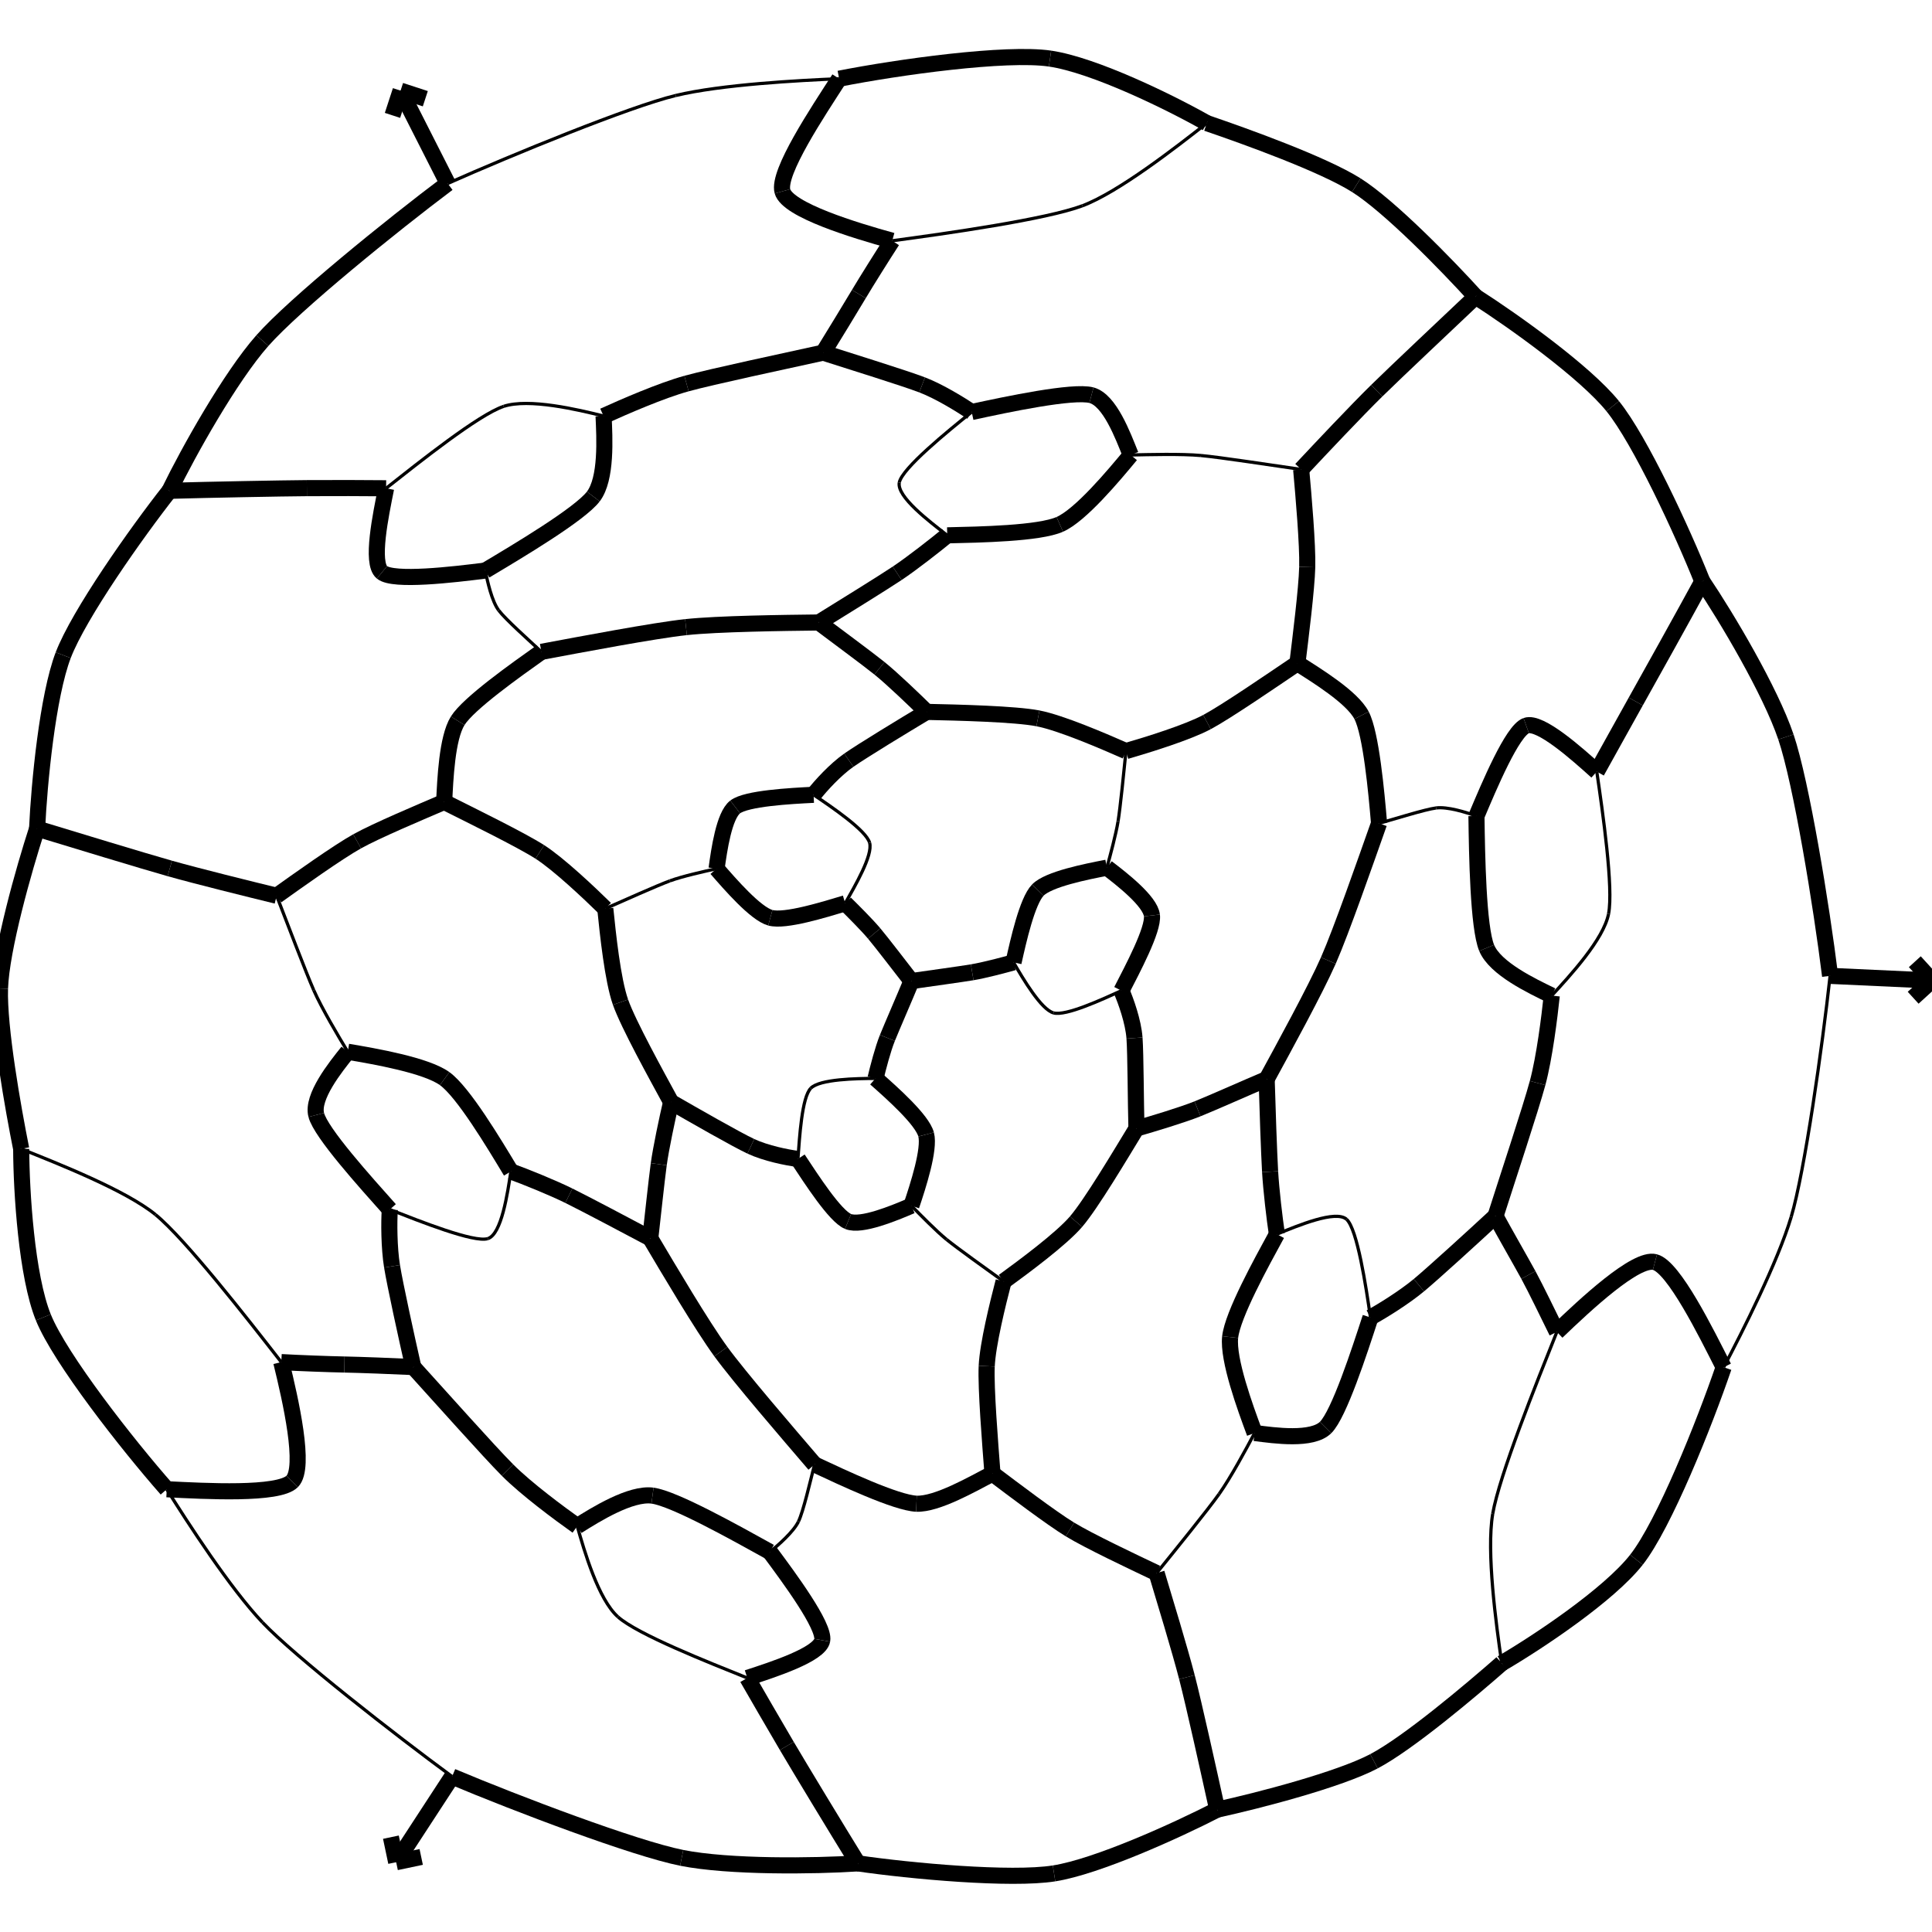 <svg height="600" width="600">
  <line x1="568.354" y1="303.063" x2="600" y2="304.522" style="stroke:rgb(0,0,0);stroke-width:5" />
  <line x1="600" y1="304.522" x2="594.148" y2="309.858" style="stroke:rgb(0,0,0);stroke-width:5" />
  <line x1="600" y1="304.522" x2="594.664" y2="298.67" style="stroke:rgb(0,0,0);stroke-width:5" />
  <line x1="140.398" y1="551.718" x2="123.035" y2="578.323" style="stroke:rgb(0,0,0);stroke-width:5" />
  <line x1="123.035" y1="578.323" x2="121.401" y2="570.551" style="stroke:rgb(0,0,0);stroke-width:5" />
  <line x1="123.035" y1="578.323" x2="130.808" y2="576.689" style="stroke:rgb(0,0,0);stroke-width:5" />
  <line x1="139.034" y1="56.98" x2="124.399" y2="28.148" style="stroke:rgb(0,0,0);stroke-width:5" />
  <line x1="124.399" y1="28.148" x2="132.083" y2="30.658" style="stroke:rgb(0,0,0);stroke-width:5" />
  <line x1="124.399" y1="28.148" x2="121.889" y2="35.832" style="stroke:rgb(0,0,0);stroke-width:5" />
  <path d="M535.306 424.615 C 541.078 413.694, 552.096 391.926, 556.279 377.893" fill="none" style="stroke:rgb(0,0,0);stroke-width:1" />
  <path d="M556.279 377.893 C 560.462 363.86, 565.968 324.852, 568.354 303.063" fill="none" style="stroke:rgb(0,0,0);stroke-width:1" />
  <path d="M535.306 424.615 C 529.879 413.889, 519.833 393.527, 513.959 391.955" fill="none" style="stroke:rgb(0,0,0);stroke-width:5" />
  <path d="M513.959 391.955 C 508.084 390.383, 492.225 405.256, 483.495 413.636" fill="none" style="stroke:rgb(0,0,0);stroke-width:5" />
  <path d="M535.306 424.615 C 529.347 442.07, 516.815 473.45, 508.211 484.4" fill="none" style="stroke:rgb(0,0,0);stroke-width:5" />
  <path d="M508.211 484.4 C 499.607 495.35, 477.681 509.933, 466.391 516.541" fill="none" style="stroke:rgb(0,0,0);stroke-width:5" />
  <path d="M483.495 413.636 C 481.194 408.955, 476.873 400.033, 474.654 395.962" fill="none" style="stroke:rgb(0,0,0);stroke-width:5" />
  <path d="M474.654 395.962 C 472.435 391.892, 467.227 382.835, 464.438 377.677" fill="none" style="stroke:rgb(0,0,0);stroke-width:5" />
  <path d="M483.495 413.636 C 477.183 429.455, 465.58 458.343, 463.575 470.129" fill="none" style="stroke:rgb(0,0,0);stroke-width:1" />
  <path d="M463.575 470.129 C 461.571 481.915, 464.622 504.48, 466.391 516.541" fill="none" style="stroke:rgb(0,0,0);stroke-width:1" />
  <path d="M466.391 516.541 C 456.665 525.067, 437.481 541.286, 426.696 546.98" fill="none" style="stroke:rgb(0,0,0);stroke-width:5" />
  <path d="M426.696 546.98 C 415.91 552.674, 390.907 559.182, 378.017 561.995" fill="none" style="stroke:rgb(0,0,0);stroke-width:5" />
  <path d="M568.354 303.063 C 565.686 281.477, 559.447 243.117, 554.631 228.86" fill="none" style="stroke:rgb(0,0,0);stroke-width:5" />
  <path d="M554.631 228.86 C 549.814 214.602, 536.213 191.7, 528.676 180.54" fill="none" style="stroke:rgb(0,0,0);stroke-width:5" />
  <path d="M464.438 377.677 C 468.185 365.913, 475.367 344.302, 477.515 336.341" fill="none" style="stroke:rgb(0,0,0);stroke-width:5" />
  <path d="M477.515 336.341 C 479.662 328.38, 481.217 315.75, 481.911 309.195" fill="none" style="stroke:rgb(0,0,0);stroke-width:5" />
  <path d="M464.438 377.677 C 457.689 383.936, 445.133 395.394, 440.656 399.123" fill="none" style="stroke:rgb(0,0,0);stroke-width:5" />
  <path d="M440.656 399.123 C 436.18 402.852, 429.322 407.13, 425.61 409.148" fill="none" style="stroke:rgb(0,0,0);stroke-width:5" />
  <path d="M378.017 561.995 C 375.472 550.451, 370.791 529.274, 368.612 520.855" fill="none" style="stroke:rgb(0,0,0);stroke-width:5" />
  <path d="M368.612 520.855 C 366.433 512.437, 361.705 496.885, 359.198 488.538" fill="none" style="stroke:rgb(0,0,0);stroke-width:5" />
  <path d="M378.017 561.995 C 365.431 568.477, 340.76 579.681, 327.342 581.804" fill="none" style="stroke:rgb(0,0,0);stroke-width:5" />
  <path d="M327.342 581.804 C 313.923 583.926, 282.81 581.068, 266.447 578.687" fill="none" style="stroke:rgb(0,0,0);stroke-width:5" />
  <path d="M528.676 180.54 C 522.536 165.147, 509.401 136.729, 500.847 126.147" fill="none" style="stroke:rgb(0,0,0);stroke-width:5" />
  <path d="M500.847 126.147 C 492.293 115.565, 470.227 99.782, 458.275 92.137" fill="none" style="stroke:rgb(0,0,0);stroke-width:5" />
  <path d="M528.676 180.54 C 522.793 191.355, 511.796 211.099, 508.002 217.858" fill="none" style="stroke:rgb(0,0,0);stroke-width:5" />
  <path d="M508.002 217.858 C 504.208 224.617, 498.814 234.418, 495.896 239.63" fill="none" style="stroke:rgb(0,0,0);stroke-width:5" />
  <path d="M481.911 309.195 C 487.6 302.964, 497.972 291.813, 499.549 283.837" fill="none" style="stroke:rgb(0,0,0);stroke-width:1" />
  <path d="M499.549 283.837 C 501.126 275.861, 497.746 252.229, 495.896 239.63" fill="none" style="stroke:rgb(0,0,0);stroke-width:1" />
  <path d="M481.911 309.195 C 475.656 306.169, 464.332 300.792, 461.692 294.383" fill="none" style="stroke:rgb(0,0,0);stroke-width:5" />
  <path d="M461.692 294.383 C 459.053 287.975, 458.684 265.471, 458.526 253.431" fill="none" style="stroke:rgb(0,0,0);stroke-width:5" />
  <path d="M495.896 239.63 C 489.767 234.101, 478.277 223.825, 473.977 225.351" fill="none" style="stroke:rgb(0,0,0);stroke-width:5" />
  <path d="M473.977 225.351 C 469.678 226.878, 462.483 244.054, 458.526 253.431" fill="none" style="stroke:rgb(0,0,0);stroke-width:5" />
  <path d="M458.526 253.431 C 455.278 252.249, 449.467 250.455, 445.98 250.922" fill="none" style="stroke:rgb(0,0,0);stroke-width:1" />
  <path d="M445.98 250.922 C 442.493 251.389, 433.181 254.314, 428.279 255.693" fill="none" style="stroke:rgb(0,0,0);stroke-width:1" />
  <path d="M425.61 409.148 C 424.224 399.566, 421.522 381.663, 418.19 378.668" fill="none" style="stroke:rgb(0,0,0);stroke-width:1" />
  <path d="M418.19 378.668 C 414.858 375.672, 403.029 380.642, 396.55 383.28" fill="none" style="stroke:rgb(0,0,0);stroke-width:1" />
  <path d="M425.61 409.148 C 422.206 419.61, 415.857 439.154, 411.692 443.306" fill="none" style="stroke:rgb(0,0,0);stroke-width:5" />
  <path d="M411.692 443.306 C 407.527 447.457, 395.893 445.851, 389.643 445.023" fill="none" style="stroke:rgb(0,0,0);stroke-width:5" />
  <path d="M396.55 383.28 C 395.831 378.63, 394.765 369.463, 394.442 363.877" fill="none" style="stroke:rgb(0,0,0);stroke-width:5" />
  <path d="M394.442 363.877 C 394.119 358.292, 393.597 343.382, 393.371 335.126" fill="none" style="stroke:rgb(0,0,0);stroke-width:5" />
  <path d="M396.55 383.28 C 391.682 392.215, 382.814 408.251, 382.036 415.24" fill="none" style="stroke:rgb(0,0,0);stroke-width:5" />
  <path d="M382.036 415.24 C 381.257 422.23, 386.672 437.066, 389.643 445.023" fill="none" style="stroke:rgb(0,0,0);stroke-width:5" />
  <path d="M389.643 445.023 C 387.01 450.003, 382.15 458.983, 378.619 463.955" fill="none" style="stroke:rgb(0,0,0);stroke-width:1" />
  <path d="M378.619 463.955 C 375.089 468.926, 364.726 481.704, 359.198 488.538" fill="none" style="stroke:rgb(0,0,0);stroke-width:1" />
  <path d="M359.198 488.538 C 351.7 484.977, 338.111 478.548, 332.288 474.994" fill="none" style="stroke:rgb(0,0,0);stroke-width:5" />
  <path d="M332.288 474.994 C 326.465 471.441, 314.569 462.421, 308.225 457.639" fill="none" style="stroke:rgb(0,0,0);stroke-width:5" />
  <path d="M266.447 578.687 C 259.923 568.144, 248.27 548.887, 244.355 542.228" fill="none" style="stroke:rgb(0,0,0);stroke-width:5" />
  <path d="M244.355 542.228 C 240.44 535.569, 234.912 526.037, 232.087 521.109" fill="none" style="stroke:rgb(0,0,0);stroke-width:5" />
  <path d="M266.447 578.687 C 253 579.574, 226.424 579.916, 211.707 576.971" fill="none" style="stroke:rgb(0,0,0);stroke-width:5" />
  <path d="M211.707 576.971 C 196.99 574.025, 160.541 560.198, 140.398 551.718" fill="none" style="stroke:rgb(0,0,0);stroke-width:5" />
  <path d="M140.398 551.718 C 122.729 538.743, 91.577 514.462, 81.519 503.849" fill="none" style="stroke:rgb(0,0,0);stroke-width:1" />
  <path d="M81.519 503.849 C 71.462 493.237, 58.305 472.907, 51.781 462.496" fill="none" style="stroke:rgb(0,0,0);stroke-width:1" />
  <path d="M139.034 56.98 C 121.651 70.029, 91.451 94.498, 81.485 105.775" fill="none" style="stroke:rgb(0,0,0);stroke-width:5" />
  <path d="M81.485 105.775 C 71.519 117.052, 58.514 140.305, 52.623 152.424" fill="none" style="stroke:rgb(0,0,0);stroke-width:5" />
  <path d="M139.034 56.98 C 159.101 48.061, 195.644 33.08, 209.838 29.661" fill="none" style="stroke:rgb(0,0,0);stroke-width:1" />
  <path d="M209.838 29.661 C 224.033 26.242, 248.277 24.958, 260.61 24.447" fill="none" style="stroke:rgb(0,0,0);stroke-width:1" />
  <path d="M458.275 92.137 C 449.433 82.38, 431.525 64.011, 421.211 57.509" fill="none" style="stroke:rgb(0,0,0);stroke-width:5" />
  <path d="M421.211 57.509 C 410.897 51.007, 387.063 42.425, 374.79 38.236" fill="none" style="stroke:rgb(0,0,0);stroke-width:5" />
  <path d="M458.275 92.137 C 449.686 100.278, 433.805 115.213, 427.562 121.338" fill="none" style="stroke:rgb(0,0,0);stroke-width:5" />
  <path d="M427.562 121.338 C 421.318 127.464, 410.107 139.356, 404.09 145.791" fill="none" style="stroke:rgb(0,0,0);stroke-width:5" />
  <path d="M428.279 255.693 C 427.463 246.022, 425.801 227.84, 422.842 222.158" fill="none" style="stroke:rgb(0,0,0);stroke-width:5" />
  <path d="M422.842 222.158 C 419.882 216.477, 408.867 209.798, 402.925 205.968" fill="none" style="stroke:rgb(0,0,0);stroke-width:5" />
  <path d="M428.279 255.693 C 424.065 267.61, 416.522 289.224, 412.524 298.311" fill="none" style="stroke:rgb(0,0,0);stroke-width:5" />
  <path d="M412.524 298.311 C 408.525 307.398, 398.614 325.501, 393.371 335.126" fill="none" style="stroke:rgb(0,0,0);stroke-width:5" />
  <path d="M393.371 335.126 C 387.482 337.613, 376.62 342.463, 371.898 344.358" fill="none" style="stroke:rgb(0,0,0);stroke-width:5" />
  <path d="M371.898 344.358 C 367.177 346.253, 357.822 349.073, 352.937 350.467" fill="none" style="stroke:rgb(0,0,0);stroke-width:5" />
  <path d="M308.225 457.639 C 307.51 448.339, 306.114 431.09, 306.432 424.272" fill="none" style="stroke:rgb(0,0,0);stroke-width:5" />
  <path d="M306.432 424.272 C 306.751 417.455, 309.868 404.859, 311.667 397.947" fill="none" style="stroke:rgb(0,0,0);stroke-width:5" />
  <path d="M308.225 457.639 C 302.013 460.885, 290.93 467.267, 284.601 466.988" fill="none" style="stroke:rgb(0,0,0);stroke-width:5" />
  <path d="M284.601 466.988 C 278.272 466.709, 261.729 458.911, 252.974 454.808" fill="none" style="stroke:rgb(0,0,0);stroke-width:5" />
  <path d="M232.087 521.109 C 240.023 518.518, 254.555 513.843, 255.347 509.396" fill="none" style="stroke:rgb(0,0,0);stroke-width:5" />
  <path d="M255.347 509.396 C 256.14 504.949, 245.121 490.055, 239.113 481.969" fill="none" style="stroke:rgb(0,0,0);stroke-width:5" />
  <path d="M232.087 521.109 C 220.037 516.258, 197.961 507.566, 191.894 502.122" fill="none" style="stroke:rgb(0,0,0);stroke-width:1" />
  <path d="M191.894 502.122 C 185.826 496.679, 181.491 481.791, 179.265 473.95" fill="none" style="stroke:rgb(0,0,0);stroke-width:1" />
  <path d="M239.113 481.969 C 241.647 479.89, 246.429 475.736, 247.968 472.528" fill="none" style="stroke:rgb(0,0,0);stroke-width:1" />
  <path d="M247.968 472.528 C 249.508 469.32, 251.656 459.894, 252.974 454.808" fill="none" style="stroke:rgb(0,0,0);stroke-width:1" />
  <path d="M239.113 481.969 C 228.529 476.108, 209.414 465.387, 202.642 464.48" fill="none" style="stroke:rgb(0,0,0);stroke-width:5" />
  <path d="M202.642 464.48 C 195.871 463.574, 185.062 470.285, 179.265 473.95" fill="none" style="stroke:rgb(0,0,0);stroke-width:5" />
  <path d="M179.265 473.95 C 173.633 469.951, 163.443 462.404, 157.634 456.57" fill="none" style="stroke:rgb(0,0,0);stroke-width:5" />
  <path d="M157.634 456.57 C 151.824 450.735, 136.56 433.581, 128.355 424.549" fill="none" style="stroke:rgb(0,0,0);stroke-width:5" />
  <path d="M51.781 462.496 C 63.833 463.083, 86.412 464.348, 90.726 460.089" fill="none" style="stroke:rgb(0,0,0);stroke-width:5" />
  <path d="M90.726 460.089 C 95.04 455.83, 90.244 434.823, 87.349 423.012" fill="none" style="stroke:rgb(0,0,0);stroke-width:5" />
  <path d="M51.781 462.496 C 39.602 448.656, 18.643 421.948, 13.455 409.116" fill="none" style="stroke:rgb(0,0,0);stroke-width:5" />
  <path d="M13.455 409.116 C 8.268 396.284, 6.628 370.147, 6.582 356.806" fill="none" style="stroke:rgb(0,0,0);stroke-width:5" />
  <path d="M87.349 423.012 C 92.585 423.316, 102.29 423.675, 106.958 423.763" fill="none" style="stroke:rgb(0,0,0);stroke-width:5" />
  <path d="M106.958 423.763 C 111.627 423.852, 122.425 424.262, 128.355 424.549" fill="none" style="stroke:rgb(0,0,0);stroke-width:5" />
  <path d="M87.349 423.012 C 76.893 409.581, 57.541 384.766, 48.298 377.217" fill="none" style="stroke:rgb(0,0,0);stroke-width:1" />
  <path d="M48.298 377.217 C 39.054 369.667, 18.023 361.38, 6.582 356.806" fill="none" style="stroke:rgb(0,0,0);stroke-width:1" />
  <path d="M6.582 356.806 C 4.083 344.306, -0.4 319.185, 0 306.976" fill="none" style="stroke:rgb(0,0,0);stroke-width:5" />
  <path d="M0 306.976 C 0.4 294.768, 7.353 270.151, 11.521 257.331" fill="none" style="stroke:rgb(0,0,0);stroke-width:5" />
  <path d="M52.623 152.424 C 42.411 165.395, 24.475 190.793, 19.63 203.473" fill="none" style="stroke:rgb(0,0,0);stroke-width:5" />
  <path d="M19.63 203.473 C 14.786 216.154, 12.171 243.209, 11.521 257.331" fill="none" style="stroke:rgb(0,0,0);stroke-width:5" />
  <path d="M52.623 152.424 C 65.002 152.08, 87.503 151.653, 95.288 151.596" fill="none" style="stroke:rgb(0,0,0);stroke-width:5" />
  <path d="M95.288 151.596 C 103.074 151.54, 114.214 151.572, 119.906 151.635" fill="none" style="stroke:rgb(0,0,0);stroke-width:5" />
  <path d="M260.61 24.447 C 253.989 34.714, 241.375 53.575, 242.998 59.416" fill="none" style="stroke:rgb(0,0,0);stroke-width:5" />
  <path d="M242.998 59.416 C 244.62 65.256, 265.471 71.558, 277.082 74.773" fill="none" style="stroke:rgb(0,0,0);stroke-width:5" />
  <path d="M260.61 24.447 C 278.899 20.841, 312.391 16.182, 326.093 18.196" fill="none" style="stroke:rgb(0,0,0);stroke-width:5" />
  <path d="M326.093 18.196 C 339.795 20.21, 363.393 31.763, 374.79 38.236" fill="none" style="stroke:rgb(0,0,0);stroke-width:5" />
  <path d="M277.082 74.773 C 274.123 79.331, 269.077 87.377, 266.724 91.323" fill="none" style="stroke:rgb(0,0,0);stroke-width:5" />
  <path d="M266.724 91.323 C 264.372 95.268, 258.701 104.591, 255.647 109.509" fill="none" style="stroke:rgb(0,0,0);stroke-width:5" />
  <path d="M277.082 74.773 C 293.899 72.522, 324.988 68.11, 336.172 63.894" fill="none" style="stroke:rgb(0,0,0);stroke-width:1" />
  <path d="M336.172 63.894 C 347.356 59.679, 365.121 45.823, 374.79 38.236" fill="none" style="stroke:rgb(0,0,0);stroke-width:1" />
  <path d="M404.09 145.791 C 395.334 144.541, 379.033 142.021, 372.951 141.465" fill="none" style="stroke:rgb(0,0,0);stroke-width:1" />
  <path d="M372.951 141.465 C 366.869 140.909, 356.702 141.184, 351.154 141.301" fill="none" style="stroke:rgb(0,0,0);stroke-width:1" />
  <path d="M404.09 145.791 C 404.836 154.087, 406.152 169.2, 405.972 176.106" fill="none" style="stroke:rgb(0,0,0);stroke-width:5" />
  <path d="M405.972 176.106 C 405.792 183.012, 403.893 197.988, 402.925 205.968" fill="none" style="stroke:rgb(0,0,0);stroke-width:5" />
  <path d="M402.925 205.968 C 395.199 211.182, 380.875 221.018, 374.84 224.244" fill="none" style="stroke:rgb(0,0,0);stroke-width:5" />
  <path d="M374.84 224.244 C 368.806 227.469, 356.509 231.278, 349.682 233.257" fill="none" style="stroke:rgb(0,0,0);stroke-width:5" />
  <path d="M352.937 350.467 C 352.705 342.379, 352.695 327.448, 352.33 322.367" fill="none" style="stroke:rgb(0,0,0);stroke-width:5" />
  <path d="M352.33 322.367 C 351.965 317.286, 349.643 310.816, 348.272 307.665" fill="none" style="stroke:rgb(0,0,0);stroke-width:5" />
  <path d="M352.937 350.467 C 347.879 358.766, 338.866 373.94, 334.171 379.403" fill="none" style="stroke:rgb(0,0,0);stroke-width:5" />
  <path d="M334.171 379.403 C 329.475 384.866, 317.853 393.432, 311.667 397.947" fill="none" style="stroke:rgb(0,0,0);stroke-width:5" />
  <path d="M311.667 397.947 C 306.676 394.346, 297.241 387.6, 293.96 384.93" fill="none" style="stroke:rgb(0,0,0);stroke-width:1" />
  <path d="M293.96 384.93 C 290.68 382.259, 285.8 377.257, 283.037 374.451" fill="none" style="stroke:rgb(0,0,0);stroke-width:1" />
  <path d="M252.974 454.808 C 244.886 445.368, 229.728 427.787, 223.867 419.753" fill="none" style="stroke:rgb(0,0,0);stroke-width:5" />
  <path d="M223.867 419.753 C 218.005 411.719, 207.65 394.177, 201.947 384.561" fill="none" style="stroke:rgb(0,0,0);stroke-width:5" />
  <path d="M128.355 424.549 C 126.293 415.466, 122.679 398.989, 121.749 393.26" fill="none" style="stroke:rgb(0,0,0);stroke-width:5" />
  <path d="M121.749 393.26 C 120.819 387.53, 120.784 379.548, 121.058 375.631" fill="none" style="stroke:rgb(0,0,0);stroke-width:5" />
  <path d="M11.521 257.331 C 22.915 260.792, 44.182 267.285, 52.73 269.701" fill="none" style="stroke:rgb(0,0,0);stroke-width:5" />
  <path d="M52.73 269.701 C 61.277 272.118, 77.206 276.051, 85.912 278.183" fill="none" style="stroke:rgb(0,0,0);stroke-width:5" />
  <path d="M119.906 151.635 C 118.267 159.854, 115.08 174.837, 118.625 177.748" fill="none" style="stroke:rgb(0,0,0);stroke-width:5" />
  <path d="M118.625 177.748 C 122.17 180.659, 140.751 178.458, 150.694 177.197" fill="none" style="stroke:rgb(0,0,0);stroke-width:5" />
  <path d="M119.906 151.635 C 130.127 143.584, 148.645 128.783, 156.417 126.198" fill="none" style="stroke:rgb(0,0,0);stroke-width:1" />
  <path d="M156.417 126.198 C 164.188 123.614, 179.44 127.199, 187.446 129.203" fill="none" style="stroke:rgb(0,0,0);stroke-width:1" />
  <path d="M150.694 177.197 C 151.412 180.659, 152.737 186.703, 154.861 189.525" fill="none" style="stroke:rgb(0,0,0);stroke-width:1" />
  <path d="M154.861 189.525 C 156.984 192.348, 164.382 198.924, 168.14 202.435" fill="none" style="stroke:rgb(0,0,0);stroke-width:1" />
  <path d="M150.694 177.197 C 160.98 171.072, 180.058 159.71, 184.258 154.195" fill="none" style="stroke:rgb(0,0,0);stroke-width:5" />
  <path d="M184.258 154.195 C 188.458 148.679, 187.756 136.045, 187.446 129.203" fill="none" style="stroke:rgb(0,0,0);stroke-width:5" />
  <path d="M187.446 129.203 C 193.706 126.367, 205.336 121.286, 213.201 119.119" fill="none" style="stroke:rgb(0,0,0);stroke-width:5" />
  <path d="M213.201 119.119 C 221.066 116.952, 243.536 112.185, 255.647 109.509" fill="none" style="stroke:rgb(0,0,0);stroke-width:5" />
  <path d="M255.647 109.509 C 264.499 112.343, 280.99 117.47, 286.374 119.529" fill="none" style="stroke:rgb(0,0,0);stroke-width:5" />
  <path d="M286.374 119.529 C 291.759 121.587, 298.329 125.684, 301.771 127.956" fill="none" style="stroke:rgb(0,0,0);stroke-width:5" />
  <path d="M351.154 141.301 C 348.725 135.283, 344.652 124.247, 338.962 122.734" fill="none" style="stroke:rgb(0,0,0);stroke-width:5" />
  <path d="M338.962 122.734 C 333.272 121.221, 312.654 125.585, 301.771 127.956" fill="none" style="stroke:rgb(0,0,0);stroke-width:5" />
  <path d="M351.154 141.301 C 345.729 147.847, 335.579 159.996, 329.128 162.846" fill="none" style="stroke:rgb(0,0,0);stroke-width:5" />
  <path d="M329.128 162.846 C 322.676 165.696, 304.335 166.023, 294.17 166.254" fill="none" style="stroke:rgb(0,0,0);stroke-width:5" />
  <path d="M301.771 127.956 C 294.245 134.001, 280.162 145.434, 279.286 149.844" fill="none" style="stroke:rgb(0,0,0);stroke-width:1" />
  <path d="M279.286 149.844 C 278.411 154.254, 288.693 161.969, 294.17 166.254" fill="none" style="stroke:rgb(0,0,0);stroke-width:1" />
  <path d="M294.17 166.254 C 290.495 169.273, 283.258 174.957, 278.623 178.046" fill="none" style="stroke:rgb(0,0,0);stroke-width:5" />
  <path d="M278.623 178.046 C 273.989 181.136, 261.285 188.985, 254.288 193.319" fill="none" style="stroke:rgb(0,0,0);stroke-width:5" />
  <path d="M349.682 233.257 C 342.59 230.13, 329.456 224.469, 322.339 223.091" fill="none" style="stroke:rgb(0,0,0);stroke-width:5" />
  <path d="M322.339 223.091 C 315.222 221.712, 297.402 221.285, 287.774 221.082" fill="none" style="stroke:rgb(0,0,0);stroke-width:5" />
  <path d="M349.682 233.257 C 349.07 239.379, 347.91 250.862, 347.234 255.018" fill="none" style="stroke:rgb(0,0,0);stroke-width:1" />
  <path d="M347.234 255.018 C 346.559 259.173, 344.755 265.794, 343.753 269.466" fill="none" style="stroke:rgb(0,0,0);stroke-width:1" />
  <path d="M348.272 307.665 C 351.702 300.963, 358.264 288.732, 357.742 284.299" fill="none" style="stroke:rgb(0,0,0);stroke-width:5" />
  <path d="M357.742 284.299 C 357.22 279.865, 348.399 272.996, 343.753 269.466" fill="none" style="stroke:rgb(0,0,0);stroke-width:5" />
  <path d="M348.272 307.665 C 342.141 310.453, 331.031 315.597, 327.199 314.572" fill="none" style="stroke:rgb(0,0,0);stroke-width:1" />
  <path d="M327.199 314.572 C 323.366 313.547, 317.72 304.005, 314.761 298.87" fill="none" style="stroke:rgb(0,0,0);stroke-width:1" />
  <path d="M343.753 269.466 C 337.35 270.703, 325.614 273.014, 322.306 276.426" fill="none" style="stroke:rgb(0,0,0);stroke-width:5" />
  <path d="M322.306 276.426 C 318.998 279.838, 316.237 292.229, 314.761 298.87" fill="none" style="stroke:rgb(0,0,0);stroke-width:5" />
  <path d="M314.761 298.87 C 311.432 299.807, 305.534 301.35, 301.92 301.954" fill="none" style="stroke:rgb(0,0,0);stroke-width:5" />
  <path d="M301.92 301.954 C 298.307 302.558, 288.351 303.922, 283.053 304.682" fill="none" style="stroke:rgb(0,0,0);stroke-width:5" />
  <path d="M283.037 374.451 C 285.083 368.376, 288.825 356.872, 287.612 352.315" fill="none" style="stroke:rgb(0,0,0);stroke-width:5" />
  <path d="M287.612 352.315 C 286.399 347.759, 277.089 339.491, 271.9 334.909" fill="none" style="stroke:rgb(0,0,0);stroke-width:5" />
  <path d="M283.037 374.451 C 277.675 376.756, 267.428 381, 263.374 379.336" fill="none" style="stroke:rgb(0,0,0);stroke-width:5" />
  <path d="M263.374 379.336 C 259.32 377.671, 251.951 366.161, 247.805 359.917" fill="none" style="stroke:rgb(0,0,0);stroke-width:5" />
  <path d="M271.9 334.909 C 272.682 331.598, 274.196 325.79, 275.588 322.339" fill="none" style="stroke:rgb(0,0,0);stroke-width:5" />
  <path d="M275.588 322.339 C 276.98 318.887, 281.044 309.581, 283.053 304.682" fill="none" style="stroke:rgb(0,0,0);stroke-width:5" />
  <path d="M271.9 334.909 C 265.955 334.939, 254.597 335.102, 251.803 337.955" fill="none" style="stroke:rgb(0,0,0);stroke-width:1" />
  <path d="M251.803 337.955 C 249.008 340.807, 248.318 353.148, 247.805 359.917" fill="none" style="stroke:rgb(0,0,0);stroke-width:1" />
  <path d="M247.805 359.917 C 244.443 359.502, 237.801 358.165, 233.185 356" fill="none" style="stroke:rgb(0,0,0);stroke-width:5" />
  <path d="M233.185 356 C 228.57 353.835, 215.519 346.349, 208.415 342.269" fill="none" style="stroke:rgb(0,0,0);stroke-width:5" />
  <path d="M201.947 384.561 C 202.655 378.311, 203.917 366.456, 204.584 361.551" fill="none" style="stroke:rgb(0,0,0);stroke-width:5" />
  <path d="M204.584 361.551 C 205.252 356.645, 207.224 347.355, 208.415 342.269" fill="none" style="stroke:rgb(0,0,0);stroke-width:5" />
  <path d="M201.947 384.561 C 194.729 380.717, 181.674 373.817, 176.662 371.34" fill="none" style="stroke:rgb(0,0,0);stroke-width:5" />
  <path d="M176.662 371.34 C 171.65 368.862, 163.062 365.381, 158.661 363.8" fill="none" style="stroke:rgb(0,0,0);stroke-width:5" />
  <path d="M121.058 375.631 C 130.282 379.235, 147.233 386.011, 151.501 384.662" fill="none" style="stroke:rgb(0,0,0);stroke-width:1" />
  <path d="M151.501 384.662 C 155.769 383.313, 157.619 370.622, 158.661 363.8" fill="none" style="stroke:rgb(0,0,0);stroke-width:1" />
  <path d="M121.058 375.631 C 113.534 367.176, 99.667 351.859, 98.216 346.263" fill="none" style="stroke:rgb(0,0,0);stroke-width:5" />
  <path d="M98.216 346.263 C 96.764 340.668, 104.102 331.483, 108.001 326.629" fill="none" style="stroke:rgb(0,0,0);stroke-width:5" />
  <path d="M158.661 363.8 C 153.348 354.984, 143.867 339.144, 138.093 334.976" fill="none" style="stroke:rgb(0,0,0);stroke-width:5" />
  <path d="M138.093 334.976 C 132.32 330.807, 116.47 328.061, 108.001 326.629" fill="none" style="stroke:rgb(0,0,0);stroke-width:5" />
  <path d="M108.001 326.629 C 105.095 321.87, 99.915 313.136, 97.448 307.541" fill="none" style="stroke:rgb(0,0,0);stroke-width:1" />
  <path d="M97.448 307.541 C 94.981 301.947, 89.117 286.458, 85.912 278.183" fill="none" style="stroke:rgb(0,0,0);stroke-width:1" />
  <path d="M85.912 278.183 C 92.522 273.461, 104.932 264.612, 110.902 261.288" fill="none" style="stroke:rgb(0,0,0);stroke-width:5" />
  <path d="M110.902 261.288 C 116.872 257.963, 130.473 252.239, 137.937 249.037" fill="none" style="stroke:rgb(0,0,0);stroke-width:5" />
  <path d="M168.14 202.435 C 160.089 208.147, 145.495 218.478, 142.143 223.84" fill="none" style="stroke:rgb(0,0,0);stroke-width:5" />
  <path d="M142.143 223.84 C 138.79 229.202, 138.283 242.172, 137.937 249.037" fill="none" style="stroke:rgb(0,0,0);stroke-width:5" />
  <path d="M168.14 202.435 C 180.49 200.129, 203.154 195.823, 213.04 194.76" fill="none" style="stroke:rgb(0,0,0);stroke-width:5" />
  <path d="M213.04 194.76 C 222.926 193.697, 243.337 193.445, 254.288 193.319" fill="none" style="stroke:rgb(0,0,0);stroke-width:5" />
  <path d="M254.288 193.319 C 259.428 197.194, 269.209 204.395, 273.125 207.54" fill="none" style="stroke:rgb(0,0,0);stroke-width:5" />
  <path d="M273.125 207.54 C 277.04 210.685, 284.002 217.365, 287.774 221.082" fill="none" style="stroke:rgb(0,0,0);stroke-width:5" />
  <path d="M287.774 221.082 C 280.813 225.248, 267.796 233.155, 263.609 236.084" fill="none" style="stroke:rgb(0,0,0);stroke-width:5" />
  <path d="M263.609 236.084 C 259.421 239.013, 254.885 243.982, 252.669 246.834" fill="none" style="stroke:rgb(0,0,0);stroke-width:5" />
  <path d="M283.053 304.682 C 279.741 300.423, 273.827 292.694, 271.483 289.909" fill="none" style="stroke:rgb(0,0,0);stroke-width:5" />
  <path d="M271.483 289.909 C 269.14 287.125, 264.773 282.778, 262.491 280.532" fill="none" style="stroke:rgb(0,0,0);stroke-width:5" />
  <path d="M208.415 342.269 C 203.867 333.898, 195.139 318.141, 192.703 311.235" fill="none" style="stroke:rgb(0,0,0);stroke-width:5" />
  <path d="M192.703 311.235 C 190.267 304.33, 188.775 290.045, 187.976 282.187" fill="none" style="stroke:rgb(0,0,0);stroke-width:5" />
  <path d="M137.937 249.037 C 146.316 253.229, 161.845 260.849, 167.646 264.565" fill="none" style="stroke:rgb(0,0,0);stroke-width:5" />
  <path d="M167.646 264.565 C 173.447 268.281, 182.938 277.236, 187.976 282.187" fill="none" style="stroke:rgb(0,0,0);stroke-width:5" />
  <path d="M252.669 246.834 C 245.344 247.194, 231.788 247.937, 228.318 250.602" fill="none" style="stroke:rgb(0,0,0);stroke-width:5" />
  <path d="M228.318 250.602 C 224.848 253.266, 223.338 263.994, 222.536 269.774" fill="none" style="stroke:rgb(0,0,0);stroke-width:5" />
  <path d="M252.669 246.834 C 258.346 250.653, 268.976 257.862, 270.067 261.735" fill="none" style="stroke:rgb(0,0,0);stroke-width:1" />
  <path d="M270.067 261.735 C 271.158 265.607, 265.439 275.246, 262.491 280.532" fill="none" style="stroke:rgb(0,0,0);stroke-width:1" />
  <path d="M222.536 269.774 C 218.785 270.609, 211.997 272.108, 208.033 273.562" fill="none" style="stroke:rgb(0,0,0);stroke-width:1" />
  <path d="M208.033 273.562 C 204.07 275.017, 193.577 279.724, 187.976 282.187" fill="none" style="stroke:rgb(0,0,0);stroke-width:1" />
  <path d="M222.536 269.774 C 226.737 274.602, 234.645 283.752, 239.233 285.016" fill="none" style="stroke:rgb(0,0,0);stroke-width:5" />
  <path d="M239.233 285.016 C 243.821 286.281, 255.891 282.511, 262.491 280.532" fill="none" style="stroke:rgb(0,0,0);stroke-width:5" />
</svg>
